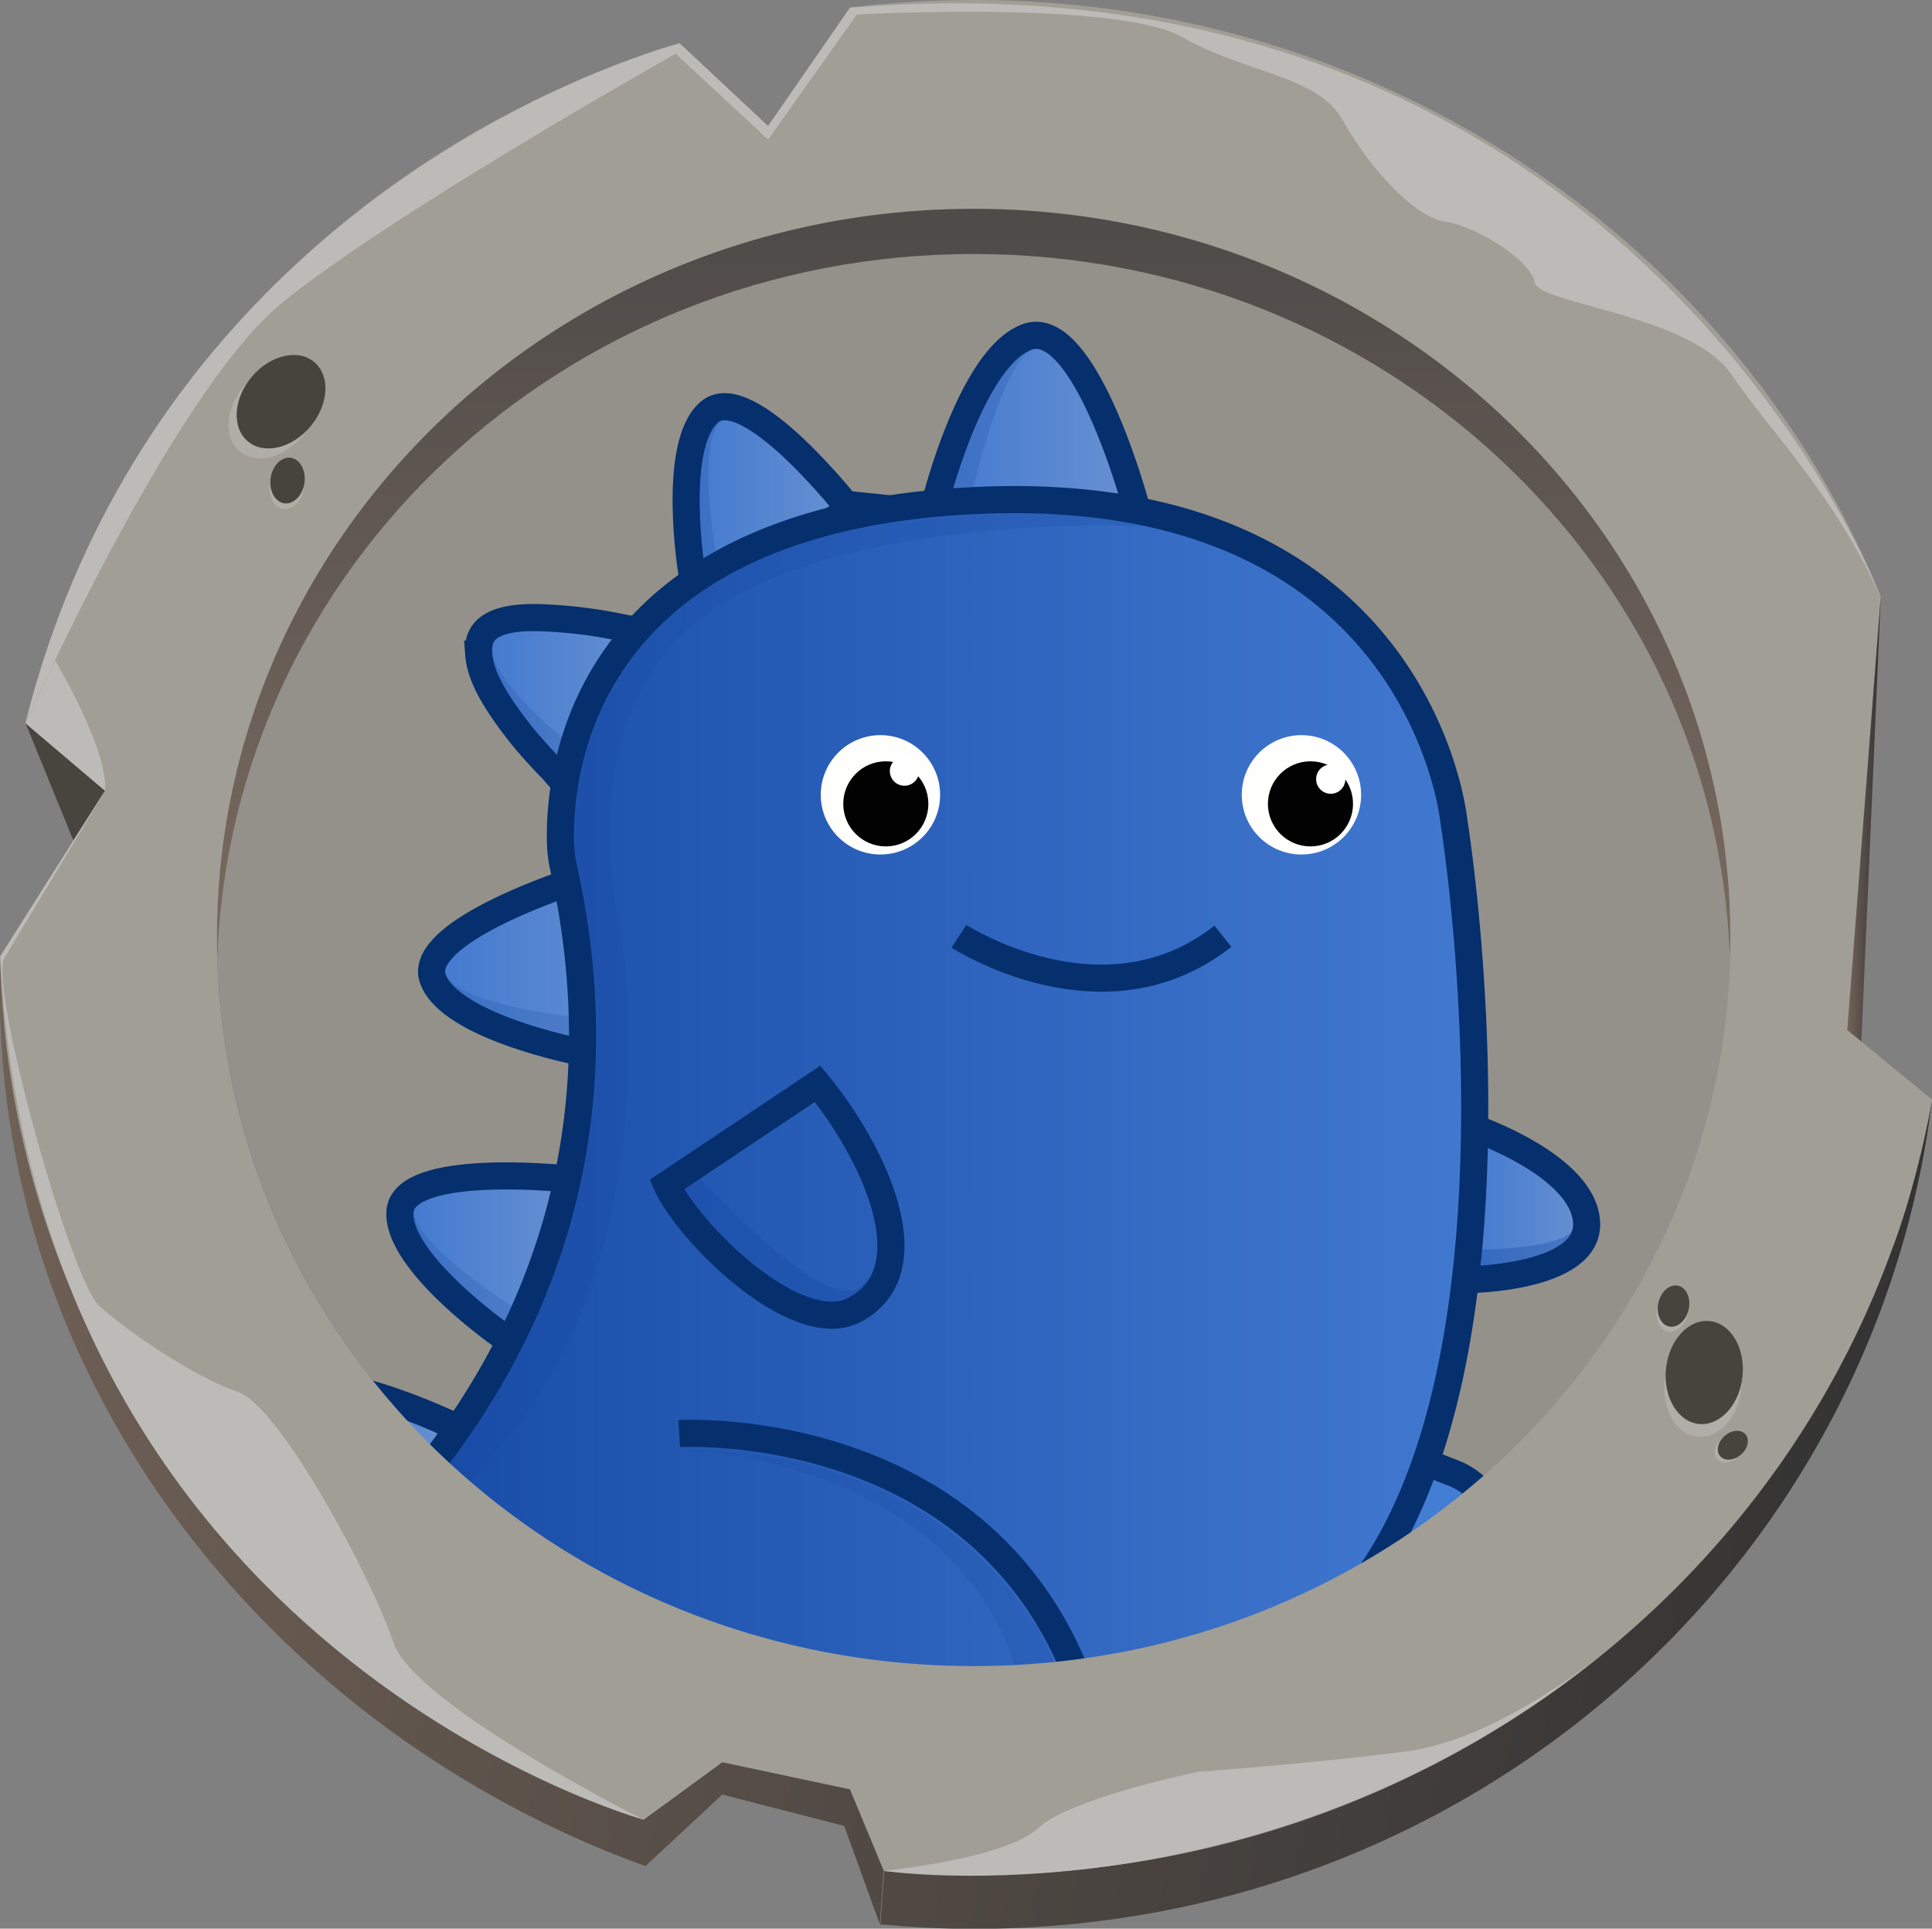 <svg xmlns:xlink="http://www.w3.org/1999/xlink" xmlns="http://www.w3.org/2000/svg" viewBox="0 0 427.66 426.9">
    <rect x="0" y="0" width="427.66" height="426.9" fill="#808080" stroke="none"/>
    <defs>
        <style>
            .cls-1{isolation:isolate;}.cls-15,.cls-2{fill:none;}.cls-3{fill:#93918a;}.cls-4{fill:url(#linear-gradient);}.cls-5{fill:#437dd4;}.cls-10,.cls-11,.cls-12,.cls-13,.cls-15,.cls-5,.cls-6,.cls-7,.cls-8,.cls-9{stroke:#052f6d;stroke-width:6px;}.cls-10,.cls-11,.cls-12,.cls-13,.cls-15,.cls-17,.cls-5,.cls-6,.cls-7,.cls-8,.cls-9{stroke-miterlimit:10;}.cls-6{fill:url(#linear-gradient-2);}.cls-7{fill:url(#linear-gradient-3);}.cls-8{fill:url(#linear-gradient-4);}.cls-9{fill:url(#linear-gradient-5);}.cls-10{fill:url(#linear-gradient-6);}.cls-11{fill:url(#linear-gradient-7);}.cls-12{fill:url(#linear-gradient-8);}.cls-13{fill:url(#linear-gradient-9);}.cls-14,.cls-16{fill:#1448a4;mix-blend-mode:multiply;}.cls-14{opacity:0.2;}.cls-16{opacity:0.35;}.cls-17,.cls-20{fill:#fff;}.cls-17{stroke:#000;}.cls-18{fill:#fefffd;}.cls-19{fill:#010201;}.cls-21{fill:url(#linear-gradient-10);}.cls-22{fill:url(#linear-gradient-11);}.cls-23{fill:#48453e;}.cls-24{fill:#a09e95;}.cls-25{fill:url(#linear-gradient-12);}.cls-26{fill:#afaea8;}.cls-27{fill:#47443e;}.cls-28{fill:#bcbbb8;}
        </style>
        <linearGradient id="linear-gradient" x1="502.98" y1="505.1" x2="502.98" y2="338.32"
                        gradientUnits="userSpaceOnUse">
            <stop offset="0.01" stop-color="#7a6a5f"/>
            <stop offset="0.97" stop-color="#4f4b49"/>
        </linearGradient>
        <linearGradient id="linear-gradient-2" x1="611.98" y1="559.58" x2="638.7" y2="559.58"
                        gradientUnits="userSpaceOnUse">
            <stop offset="0" stop-color="#4279d0"/>
            <stop offset="1" stop-color="#6891d1"/>
        </linearGradient>
        <linearGradient id="linear-gradient-3" x1="350.06" y1="618.3" x2="388.28" y2="618.3"
                        xlink:href="#linear-gradient-2"/>
        <linearGradient id="linear-gradient-4" x1="376.04" y1="571.25" x2="416.37" y2="571.25"
                        xlink:href="#linear-gradient-2"/>
        <linearGradient id="linear-gradient-5" x1="383.02" y1="507.85" x2="432.2" y2="507.85"
                        xlink:href="#linear-gradient-2"/>
        <linearGradient id="linear-gradient-6" x1="393.38" y1="447.75" x2="431.24" y2="447.75"
                        xlink:href="#linear-gradient-2"/>
        <linearGradient id="linear-gradient-7" x1="439.36" y1="403.22" x2="475.63" y2="403.22"
                        xlink:href="#linear-gradient-2"/>
        <linearGradient id="linear-gradient-8" x1="494.06" y1="386.88" x2="538.84" y2="386.88"
                        xlink:href="#linear-gradient-2"/>
        <linearGradient id="linear-gradient-9" x1="359.02" y1="536.58" x2="613.92" y2="536.58"
                        gradientUnits="userSpaceOnUse">
            <stop offset="0" stop-color="#1448a4"/>
            <stop offset="1" stop-color="#4279d0"/>
        </linearGradient>
        <linearGradient id="linear-gradient-10" x1="255.88" y1="576.28" x2="702.12" y2="643.26"
                        gradientUnits="userSpaceOnUse">
            <stop offset="0" stop-color="#736357"/>
            <stop offset="1" stop-color="#333"/>
        </linearGradient>
        <linearGradient id="linear-gradient-11" x1="253.44" y1="592.49" x2="699.68" y2="659.48"
                        xlink:href="#linear-gradient-10"/>
        <linearGradient id="linear-gradient-12" x1="408.92" y1="181.34" x2="416.32" y2="181.34"
                        xlink:href="#linear-gradient-10"/>
    </defs>
    <g class="cls-1">
        <g id="Layer_1" data-name="Layer 1">
            <ellipse class="cls-2" cx="215.5" cy="206.5" rx="167.72" ry="161.5"/>
            <ellipse class="cls-3" cx="215.57" cy="207.5" rx="167.5" ry="161.28"/>
            <path class="cls-4"
                  d="M503,349.32c90.59,0,164.38,69.26,167.39,155.78.06-1.83.11-3.66.11-5.5,0-89.07-75-161.28-167.5-161.28s-167.5,72.21-167.5,161.28c0,1.84,0,3.67.1,5.5C338.6,418.58,412.38,349.32,503,349.32Z"
                  transform="translate(-287.48 -293.1)"/>
            <path class="cls-5"
                  d="M633.09,661.14a9.58,9.58,0,0,1,2.7-2.72c.41-.3.85-.56,1.27-.85a4.19,4.19,0,0,1,2.38-.68,12.81,12.81,0,0,0,1.93-4.17,7.14,7.14,0,0,1,.24-.74c-3.19-7.24-11.37-17.19-28.72-30.76a14.84,14.84,0,0,0-3.57-2l-6.79-2.68S591.77,659,547.26,670.06h72.91c3.11-5,7.69-7.32,12.81-8.69A2.4,2.4,0,0,1,633.09,661.14Z"
                  transform="translate(-287.48 -293.1)"/>
            <path class="cls-6" d="M613.77,542.79s24.2,8.26,24.91,20.84S612,576.36,612,576.36l.42-17.83Z"
                  transform="translate(-287.48 -293.1)"/>
            <path class="cls-7" d="M363,636.84s-16.63-23.31-12.19-33.61,37.46,5.65,37.46,5.65S380.35,629.29,363,636.84Z"
                  transform="translate(-287.48 -293.1)"/>
            <path class="cls-8"
                  d="M412.21,572.91c.47-3.11,3.19-4.63,4.05-7.63.93-3.22-4.21-8-3.24-11.23-3.13-.32-36.27-3.42-37,7.25-.73,11.19,22.75,27.58,22.75,27.58.76-.7,8.86.76,9.54,0A78.74,78.74,0,0,0,412.21,572.91Z"
                  transform="translate(-287.48 -293.1)"/>
            <path class="cls-9"
                  d="M430.11,517.39c-.25-3.16,2.34-4.75,2.07-7.91s-14.31-8.31-15.08-11.43-4-6.09-4.49-9.33c-7.05,2.44-32.64,12-29.29,21.1,3.87,10.52,32,16,32,16,.54-1.27,10.66,2.18,11,.88C426.22,525.1,430.23,518.93,430.11,517.39Z"
                  transform="translate(-287.48 -293.1)"/>
            <path class="cls-10"
                  d="M412.14,465.67H412c-.6-.16-1.56-1.54-2-2q-1.79-1.81-3.5-3.71a85.32,85.32,0,0,1-8.32-10.62c-2.2-3.4-4.43-7.33-4.73-11.46a9.15,9.15,0,0,1,.14-2.61c1.34-6.34,12.14-5.57,16.78-5.28a101.39,101.39,0,0,1,10.58,1.24q2.63.45,5.24,1c.9.18,6.07.62,4.92,2.14a34.85,34.85,0,0,0-3,3.66c-.77,1.34-1.25,2.81-2,4.14-1.33,2.24-2.94,4.29-4.22,6.56-1.38,2.45-2.25,5.3-3.67,7.79C416.56,459.35,416.58,465.41,412.14,465.67Z"
                  transform="translate(-287.48 -293.1)"/>
            <path class="cls-11"
                  d="M444.52,384.3c-8.53,7.28-3.91,35.55-3.91,35.55s14.05,6.92,9.9,1.18c-.08-.12,25.12-15.1,25.12-15.1S453.06,377,444.52,384.3Z"
                  transform="translate(-287.48 -293.1)"/>
            <path class="cls-12"
                  d="M497.08,405.88h.3a80.19,80.19,0,0,1,10.51.07l4.24.39c5.31.16,10.62-.05,15.92-.05,2.34,0,4.68-.13,7-.2,2.39-.74,3.78-1.31,3.78-1.31s-11.27-41.75-24-37.09S494.06,406,494.06,406l.05,0A29.39,29.39,0,0,1,497.08,405.88Z"
                  transform="translate(-287.48 -293.1)"/>
            <path class="cls-13"
                  d="M609.28,474.72s-7.18-74-102.93-70.94c-91.94,3-95.28,62.3-94.79,76.33a26.85,26.85,0,0,0,.63,4.81C429.93,564.75,388.12,617,359,642.62c5.16,4.73,9.36,10.55,15.52,14a4.47,4.47,0,0,1,2.42,3.55,8.58,8.58,0,0,1,.87,1.24,5.32,5.32,0,0,1,.6,1.44,29.91,29.91,0,0,0,6.41,1.76,4.51,4.51,0,0,1,2.32,1c42,2.9,102.26,5.57,156.75,2.41C639.88,662.5,609.28,474.72,609.28,474.72Z"
                  transform="translate(-287.48 -293.1)"/>
            <path class="cls-14"
                  d="M541,409.52s-65.68-3.16-97.13,19.58-19,69.63-19,69.63,12.08,68.86-26.11,114-41.28,53.18-41.28,53.18L387,617.33s29.33-35.13,32-84c0,0,2.45-20.85-4-48.81a13.47,13.47,0,0,1-.3-2c-.46-7.3-1-48.69,43.74-66.73C477.55,407.61,515.86,403.73,541,409.52Z"
                  transform="translate(-287.48 -293.1)"/>
            <path class="cls-15" d="M437.83,610.42s68.94-4.17,89.81,58.42" transform="translate(-287.48 -293.1)"/>
            <path class="cls-15" d="M499.75,500.33s32,20.87,58.42,0" transform="translate(-287.48 -293.1)"/>
            <path class="cls-16"
                  d="M482.44,576.45a17.88,17.88,0,0,1-.8,2.44,15,15,0,0,1-4.93,4.11c-2.64,1.42-5.76,1.52-9.09.69-7-1.72-14.88-7.48-21.22-13.7l0,0c-3.56-5.09-9.23-9.8-11.31-14.69l5.39-3.59s30.22,34.15,37.81,25.76C480,575.5,481.39,575.42,482.44,576.45Z"
                  transform="translate(-287.48 -293.1)"/>
            <path class="cls-15"
                  d="M481.64,578.89a15,15,0,0,1-4.93,4.11c-2.64,1.42-5.76,1.52-9.09.69-7-1.72-14.88-7.48-21.22-13.7l0,0c-5.42-5.31-9.69-11-11.31-14.69L468.45,533l.74.91C479,546.11,490.21,567.68,481.64,578.89Z"
                  transform="translate(-287.48 -293.1)"/>
            <path class="cls-16" d="M615.55,569.68s16.81-.14,19.91-4.13c0,0-1.07,6.23-20.24,7.65Z"
                  transform="translate(-287.48 -293.1)"/>
            <path class="cls-14"
                  d="M438,613.92s65,1.68,76.05,55.12c7.12,39.69,10.95,8.3,10.95,8.3l-4.22-16.46S503.59,613.91,438,613.92Z"
                  transform="translate(-287.48 -293.1)"/>
            <path class="cls-17" d="M401.94,629.25" transform="translate(-287.48 -293.1)"/>
            <path class="cls-14" d="M503,400.91s6.45-28.42,13.47-30.59c0,0-8.71.45-17.94,30.85Z"
                  transform="translate(-287.48 -293.1)"/>
            <path class="cls-14" d="M445.84,415.11s-4.33-24.49,1.51-28.93c0,0-7.28,1.2-4.16,30.48Z"
                  transform="translate(-287.48 -293.1)"/>
            <path class="cls-14" d="M411.81,456.2s-16.34-13-15.29-20.29c0,0-2.81,6.16,14.2,24.15Z"
                  transform="translate(-287.48 -293.1)"/>
            <path class="cls-14" d="M413.36,518s-24.65-2.56-27.28-9.41c0,0,1,7.32,27.35,13.66Z"
                  transform="translate(-287.48 -293.1)"/>
            <path class="cls-14" d="M400.75,582.17S378.86,568.36,379.13,561c0,0-2.73,7.07,20.1,24.46Z"
                  transform="translate(-287.48 -293.1)"/>
            <g id="eye_R">
                <circle class="cls-18" cx="288.08" cy="175.93" r="13.21"/>
                <circle class="cls-19" cx="290.08" cy="177.93" r="9.42"/>
                <circle class="cls-20" cx="294.57" cy="172.46" r="3.24"/>
            </g>
            <g id="eye_L">
                <circle class="cls-18" cx="194.89" cy="175.93" r="13.21"/>
                <circle class="cls-19" cx="196.08" cy="177.93" r="9.42"/>
                <circle class="cls-20" cx="200.21" cy="170.68" r="3.24"/>
            </g>
            <path class="cls-21"
                  d="M714.84,536.4C696.28,632.82,608.49,705.85,503,705.85c-6.11,0-12.16-.26-18.14-.74l-1.65,2.11-.85,11.83c6.79.62,13.67,1,20.64,1,110.35,0,199.5-80.5,212.15-183.48C714.47,536.29,715.6,536.66,714.84,536.4Z"
                  transform="translate(-287.48 -293.1)"/>
            <path class="cls-22"
                  d="M475.63,689.12l-28.28-6-17,12.38.47-1.59c-81.36-27.82-140.22-101.35-143.26-188.52-.08,2.35-.13,4.71-.13,7.08,0,88.9,61.32,164.15,142.92,193.69l17-15.84,27,6.94,7.88,21.76.85-11.83Z"
                  transform="translate(-287.48 -293.1)"/>
            <polygon class="cls-23" points="16.26 186.08 5.66 160.09 23.26 175.03 16.26 186.08"/>
            <path class="cls-24"
                  d="M714.86,536.32l-11.22-9.23-7.25-6,7.41-95.92C672.47,347.89,594.37,293.1,503,293.1a226.31,226.31,0,0,0-27.35,1.66L457.5,321l-19.57-18.31c-71.88,21.89-127.47,79.09-144.8,150.46l17.6,14.95-7,11L287.52,504.8h0c1.81,88.09,60.65,162.71,142.42,191.07l17.41-12.72,28.28,6,7.56,18.1c6.52.57,13.11.88,19.79.88,53.93,0,103.17-18.88,140.9-50.22,36.82-30.58,62.68-73,71.25-121.36ZM503,661.88c-92.51,0-167.5-72.21-167.5-161.28s75-161.28,167.5-161.28,167.5,72.21,167.5,161.28S595.48,661.88,503,661.88Z"
                  transform="translate(-287.48 -293.1)"/>
            <polygon class="cls-25" points="412.02 230.58 416.32 132.1 408.92 228.03 412.02 230.58"/>
            <ellipse class="cls-26" cx="664.45" cy="599.76" rx="11.45" ry="8.51"
                     transform="translate(-289.71 903.93) rotate(-83.93)"/>
            <ellipse class="cls-27" cx="664.75" cy="596.94" rx="11.45" ry="8.51"
                     transform="translate(-286.64 901.7) rotate(-83.93)"/>
            <ellipse class="cls-26" cx="347.87" cy="384.22" rx="11.45" ry="8.51"
                     transform="translate(-457.48 112.06) rotate(-50.16)"/>
            <ellipse class="cls-27" cx="349.69" cy="382.04" rx="11.45" ry="8.51"
                     transform="translate(-455.16 112.67) rotate(-50.16)"/>
            <ellipse class="cls-26" cx="350.94" cy="400.71" rx="5.09" ry="3.78"
                     transform="translate(-382.69 398.6) rotate(-81.9)"/>
            <ellipse class="cls-27" cx="351.12" cy="399.46" rx="5.09" ry="3.78"
                     transform="translate(-381.3 397.7) rotate(-81.9)"/>
            <ellipse class="cls-26" cx="670.35" cy="613.57" rx="3.7" ry="2.75"
                     transform="translate(-525.55 296.11) rotate(-40.93)"/>
            <ellipse class="cls-27" cx="671.05" cy="612.97" rx="3.7" ry="2.75"
                     transform="translate(-524.99 296.42) rotate(-40.93)"/>
            <ellipse class="cls-26" cx="657.7" cy="583.36" rx="4.62" ry="3.43"
                     transform="translate(-342.77 804.57) rotate(-77.38)"/>
            <ellipse class="cls-27" cx="657.95" cy="582.25" rx="4.62" ry="3.43"
                     transform="translate(-341.49 803.94) rotate(-77.38)"/>
            <path class="cls-28"
                  d="M643.88,657.88S620.1,678,598.74,680.77s-45.9,4.49-45.9,4.49-28.48,5.8-35.6,12.52-34.05,9.44-34.05,9.44S568.49,719.91,643.88,657.88Z"
                  transform="translate(-287.48 -293.1)"/>
            <path class="cls-24" d="M696.39,521.13s6.19,29.79,11.93,34.53c0,0,2.43,1-2.15,14.26,0,0,5-12.09,9-33.4Z"
                  transform="translate(-287.48 -293.1)"/>
            <path class="cls-28"
                  d="M293.13,453.19s32.48-73.08,56.56-92.86S437.06,305,437.06,305l20.44,19,19.65-27.69s57.63-3.17,72,5,30.07,8.44,35.61,18.46,15.56,21.36,22.68,22.42,19,8.7,19.78,13.45,34.48,7.12,43.48,20.3,22.65,26.36,33.1,49.32c0,0-54.57-144.59-228.17-130.45L457.5,321l-19.57-18.31S323.54,331.89,293.13,453.19Z"
                  transform="translate(-287.48 -293.1)"/>
            <path class="cls-28"
                  d="M299.66,439.23s11.86,19.87,11.07,28.91c0,0-18.72,31.13-22.28,37s14.63,71.23,21,77,21.1,15.82,30.6,19,30,41.8,34.53,55.54,55.4,39.21,55.4,39.21S295.43,658.76,287.52,504.8l23.21-36.66-17.6-14.95Z"
                  transform="translate(-287.48 -293.1)"/>
            <path class="cls-24" d="M421.74,691.57s16.85-2.29,25.61-8.42l-17.41,12.72Z"
                  transform="translate(-287.48 -293.1)"/>
        </g>
    </g>
</svg>